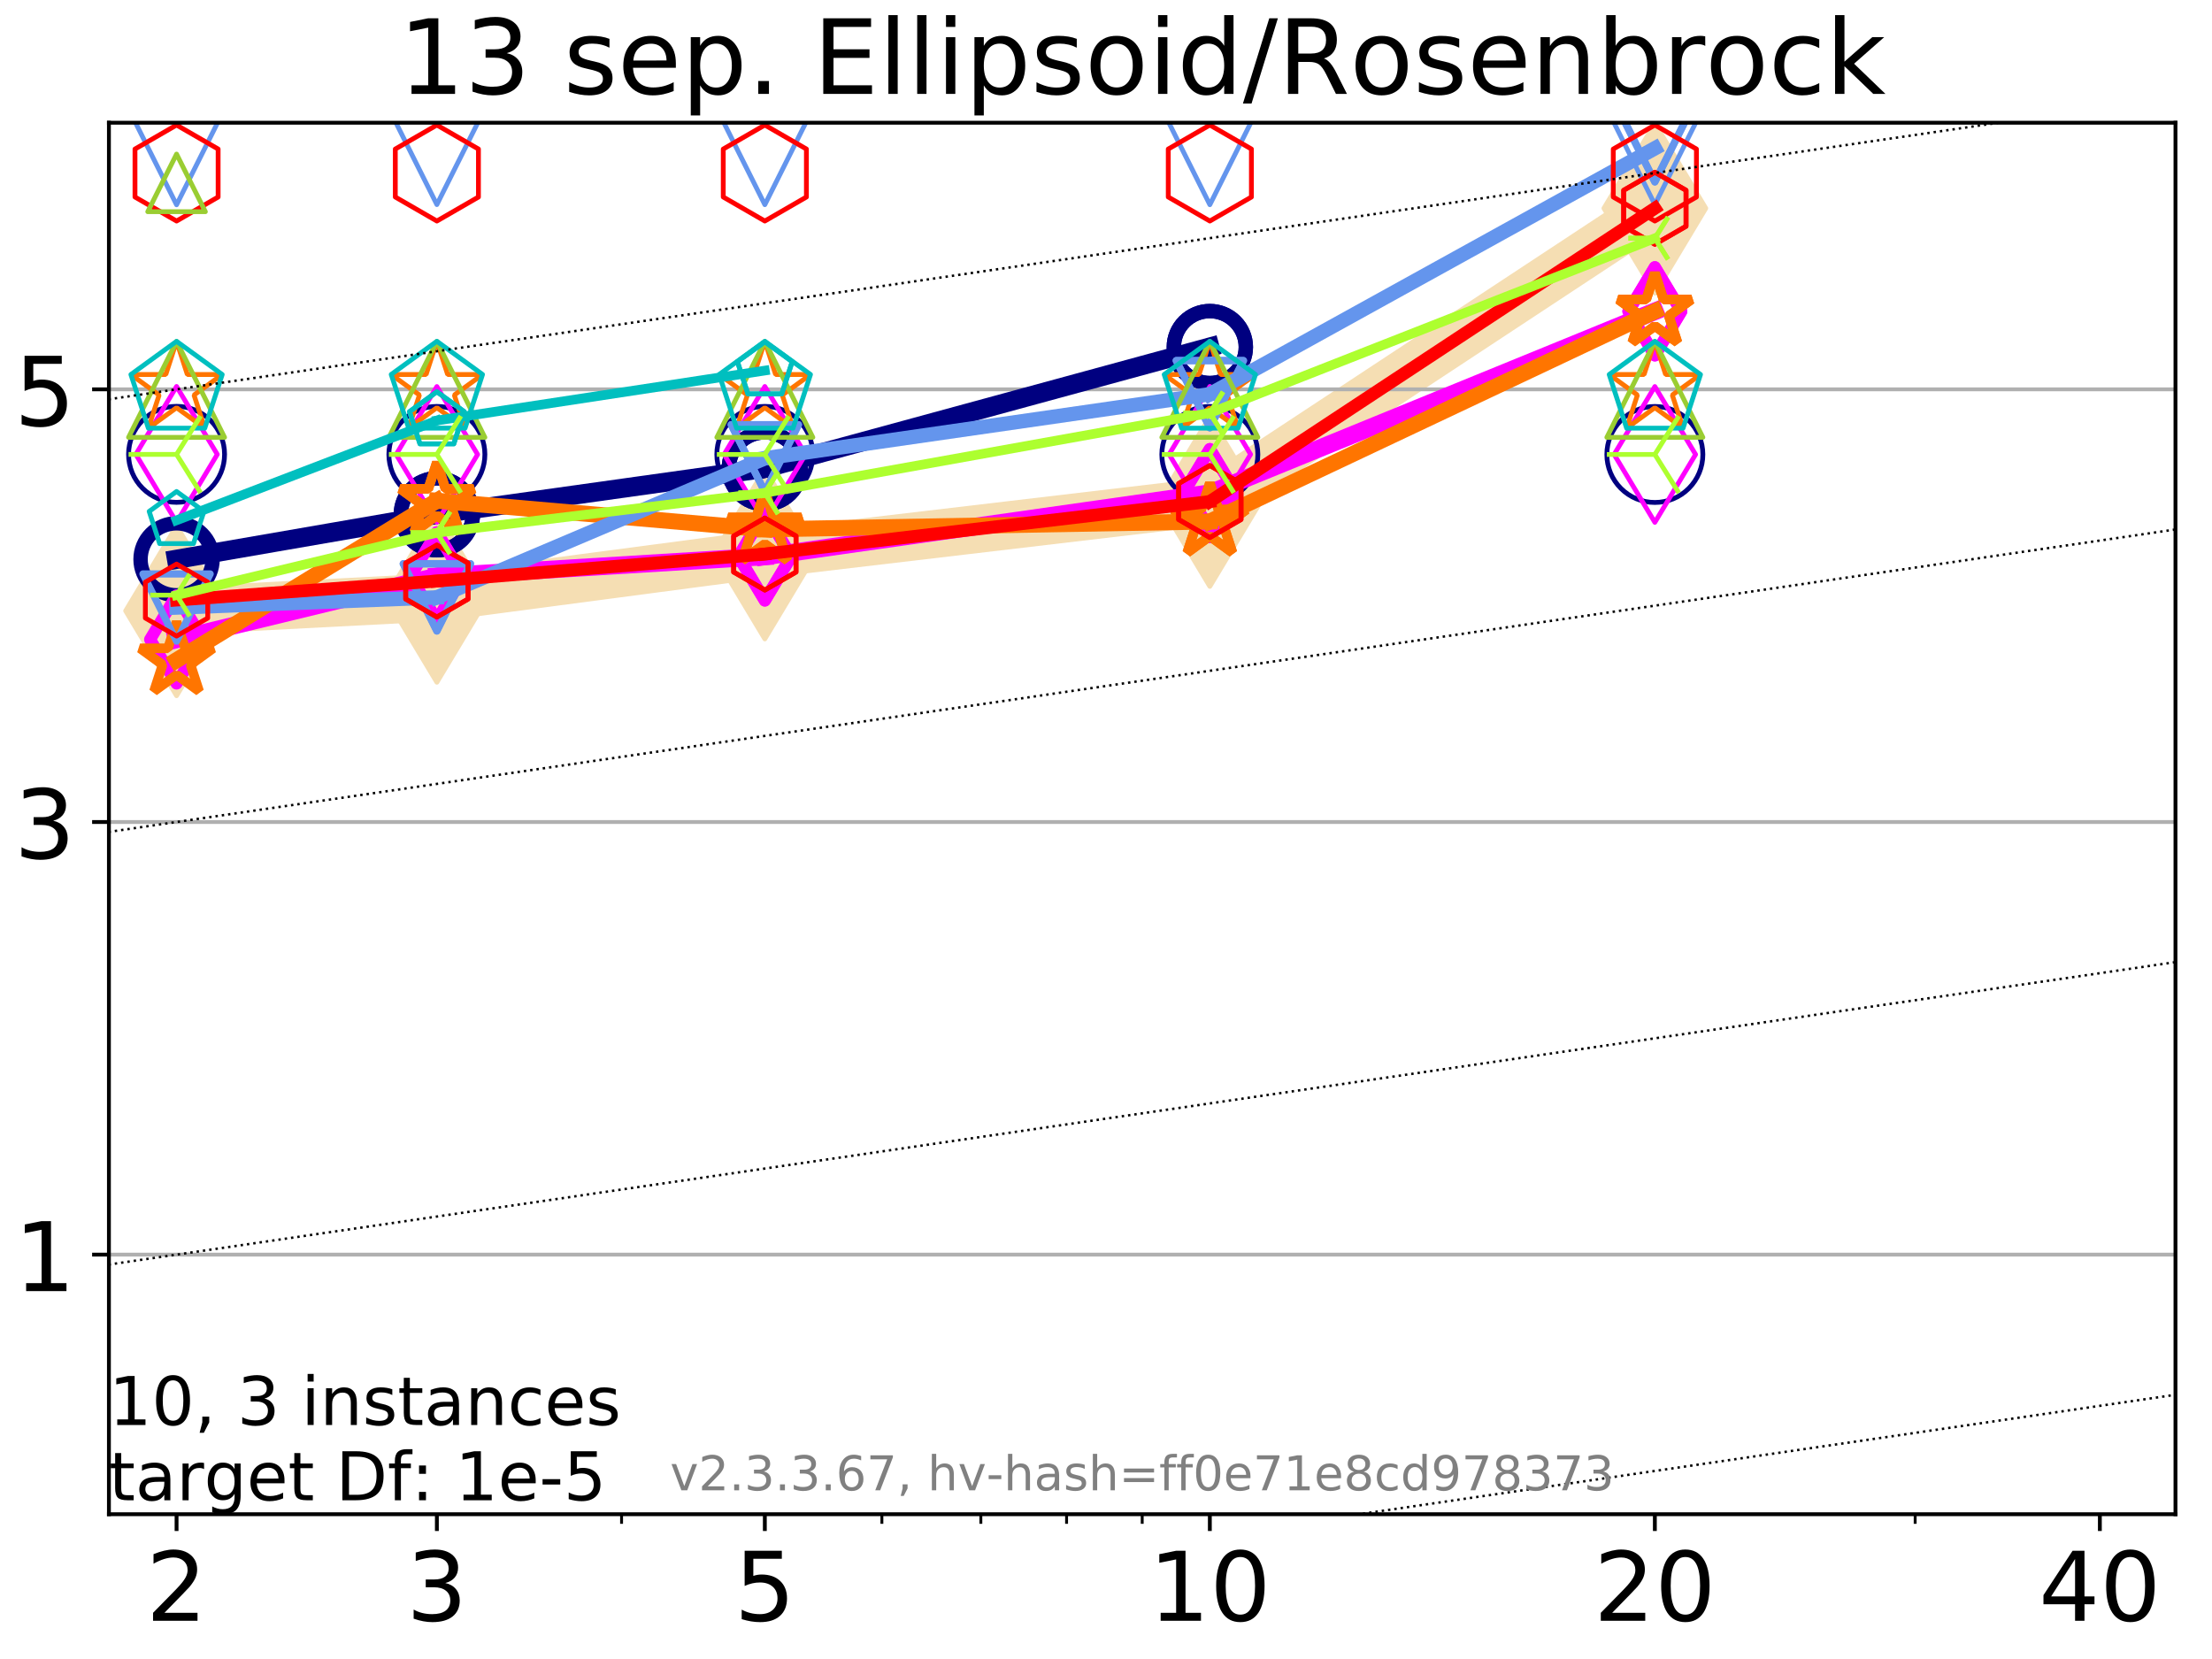 <?xml version="1.0" encoding="utf-8" standalone="no"?>
<!DOCTYPE svg PUBLIC "-//W3C//DTD SVG 1.1//EN"
  "http://www.w3.org/Graphics/SVG/1.1/DTD/svg11.dtd">
<!-- Created with matplotlib (https://matplotlib.org/) -->
<svg height="345.6pt" version="1.1" viewBox="0 0 460.8 345.6" width="460.8pt" xmlns="http://www.w3.org/2000/svg" xmlns:xlink="http://www.w3.org/1999/xlink">
 <defs>
  <style type="text/css">
*{stroke-linecap:butt;stroke-linejoin:round;}
  </style>
 </defs>
 <g id="figure_1">
  <g id="patch_1">
   <path d="M 0 345.6 
L 460.8 345.6 
L 460.8 0 
L 0 0 
z
" style="fill:#ffffff;"/>
  </g>
  <g id="axes_1">
   <g id="patch_2">
    <path d="M 22.69 315.44 
L 453.192 315.44 
L 453.192 25.56 
L 22.69 25.56 
z
" style="fill:#ffffff;"/>
   </g>
   <g id="line2d_1">
    <path clip-path="url(#p017ecc0488)" d="M 36.781 127.25 
L 91.009 124.446 
L 159.329 115.418 
L 252.032 104.476 
L 344.736 43.387 
" style="fill:none;stroke:#f5deb3;stroke-linecap:square;stroke-width:10;"/>
    <defs>
     <path d="M 0 17.678 
L 10.607 0 
L 0 -17.678 
L -10.607 0 
z
" id="m78cc278ff7" style="stroke:#f5deb3;stroke-linejoin:miter;"/>
    </defs>
    <g clip-path="url(#p017ecc0488)">
     <use style="fill:#f5deb3;stroke:#f5deb3;stroke-linejoin:miter;" x="36.781" xlink:href="#m78cc278ff7" y="127.25"/>
     <use style="fill:#f5deb3;stroke:#f5deb3;stroke-linejoin:miter;" x="91.009" xlink:href="#m78cc278ff7" y="124.446"/>
     <use style="fill:#f5deb3;stroke:#f5deb3;stroke-linejoin:miter;" x="159.329" xlink:href="#m78cc278ff7" y="115.418"/>
     <use style="fill:#f5deb3;stroke:#f5deb3;stroke-linejoin:miter;" x="252.032" xlink:href="#m78cc278ff7" y="104.476"/>
     <use style="fill:#f5deb3;stroke:#f5deb3;stroke-linejoin:miter;" x="344.736" xlink:href="#m78cc278ff7" y="43.387"/>
    </g>
   </g>
   <g id="matplotlib.axis_1">
    <g id="xtick_1">
     <g id="line2d_2">
      <defs>
       <path d="M 0 0 
L 0 3.5 
" id="m3934131e55" style="stroke:#000000;stroke-width:0.8;"/>
      </defs>
      <g>
       <use style="stroke:#000000;stroke-width:0.8;" x="36.781" xlink:href="#m3934131e55" y="315.44"/>
      </g>
     </g>
     <g id="text_1">
      <!-- 2 -->
      <defs>
       <path d="M 19.188 8.297 
L 53.609 8.297 
L 53.609 0 
L 7.328 0 
L 7.328 8.297 
Q 12.938 14.109 22.625 23.891 
Q 32.328 33.688 34.812 36.531 
Q 39.547 41.844 41.422 45.531 
Q 43.312 49.219 43.312 52.781 
Q 43.312 58.594 39.234 62.25 
Q 35.156 65.922 28.609 65.922 
Q 23.969 65.922 18.812 64.312 
Q 13.672 62.703 7.812 59.422 
L 7.812 69.391 
Q 13.766 71.781 18.938 73 
Q 24.125 74.219 28.422 74.219 
Q 39.75 74.219 46.484 68.547 
Q 53.219 62.891 53.219 53.422 
Q 53.219 48.922 51.531 44.891 
Q 49.859 40.875 45.406 35.406 
Q 44.188 33.984 37.641 27.219 
Q 31.109 20.453 19.188 8.297 
z
" id="DejaVuSans-50"/>
      </defs>
      <g transform="translate(30.419 337.637)scale(0.2 -0.2)">
       <use xlink:href="#DejaVuSans-50"/>
      </g>
     </g>
    </g>
    <g id="xtick_2">
     <g id="line2d_3">
      <g>
       <use style="stroke:#000000;stroke-width:0.8;" x="91.009" xlink:href="#m3934131e55" y="315.44"/>
      </g>
     </g>
     <g id="text_2">
      <!-- 3 -->
      <defs>
       <path d="M 40.578 39.312 
Q 47.656 37.797 51.625 33 
Q 55.609 28.219 55.609 21.188 
Q 55.609 10.406 48.188 4.484 
Q 40.766 -1.422 27.094 -1.422 
Q 22.516 -1.422 17.656 -0.516 
Q 12.797 0.391 7.625 2.203 
L 7.625 11.719 
Q 11.719 9.328 16.594 8.109 
Q 21.484 6.891 26.812 6.891 
Q 36.078 6.891 40.938 10.547 
Q 45.797 14.203 45.797 21.188 
Q 45.797 27.641 41.281 31.266 
Q 36.766 34.906 28.719 34.906 
L 20.219 34.906 
L 20.219 43.016 
L 29.109 43.016 
Q 36.375 43.016 40.234 45.922 
Q 44.094 48.828 44.094 54.297 
Q 44.094 59.906 40.109 62.906 
Q 36.141 65.922 28.719 65.922 
Q 24.656 65.922 20.016 65.031 
Q 15.375 64.156 9.812 62.312 
L 9.812 71.094 
Q 15.438 72.656 20.344 73.438 
Q 25.25 74.219 29.594 74.219 
Q 40.828 74.219 47.359 69.109 
Q 53.906 64.016 53.906 55.328 
Q 53.906 49.266 50.438 45.094 
Q 46.969 40.922 40.578 39.312 
z
" id="DejaVuSans-51"/>
      </defs>
      <g transform="translate(84.647 337.637)scale(0.2 -0.2)">
       <use xlink:href="#DejaVuSans-51"/>
      </g>
     </g>
    </g>
    <g id="xtick_3">
     <g id="line2d_4">
      <g>
       <use style="stroke:#000000;stroke-width:0.8;" x="159.329" xlink:href="#m3934131e55" y="315.44"/>
      </g>
     </g>
     <g id="text_3">
      <!-- 5 -->
      <defs>
       <path d="M 10.797 72.906 
L 49.516 72.906 
L 49.516 64.594 
L 19.828 64.594 
L 19.828 46.734 
Q 21.969 47.469 24.109 47.828 
Q 26.266 48.188 28.422 48.188 
Q 40.625 48.188 47.75 41.5 
Q 54.891 34.812 54.891 23.391 
Q 54.891 11.625 47.562 5.094 
Q 40.234 -1.422 26.906 -1.422 
Q 22.312 -1.422 17.547 -0.641 
Q 12.797 0.141 7.719 1.703 
L 7.719 11.625 
Q 12.109 9.234 16.797 8.062 
Q 21.484 6.891 26.703 6.891 
Q 35.156 6.891 40.078 11.328 
Q 45.016 15.766 45.016 23.391 
Q 45.016 31 40.078 35.438 
Q 35.156 39.891 26.703 39.891 
Q 22.75 39.891 18.812 39.016 
Q 14.891 38.141 10.797 36.281 
z
" id="DejaVuSans-53"/>
      </defs>
      <g transform="translate(152.966 337.637)scale(0.2 -0.2)">
       <use xlink:href="#DejaVuSans-53"/>
      </g>
     </g>
    </g>
    <g id="xtick_4">
     <g id="line2d_5">
      <g>
       <use style="stroke:#000000;stroke-width:0.8;" x="252.032" xlink:href="#m3934131e55" y="315.44"/>
      </g>
     </g>
     <g id="text_4">
      <!-- 10 -->
      <defs>
       <path d="M 12.406 8.297 
L 28.516 8.297 
L 28.516 63.922 
L 10.984 60.406 
L 10.984 69.391 
L 28.422 72.906 
L 38.281 72.906 
L 38.281 8.297 
L 54.391 8.297 
L 54.391 0 
L 12.406 0 
z
" id="DejaVuSans-49"/>
       <path d="M 31.781 66.406 
Q 24.172 66.406 20.328 58.906 
Q 16.5 51.422 16.5 36.375 
Q 16.5 21.391 20.328 13.891 
Q 24.172 6.391 31.781 6.391 
Q 39.453 6.391 43.281 13.891 
Q 47.125 21.391 47.125 36.375 
Q 47.125 51.422 43.281 58.906 
Q 39.453 66.406 31.781 66.406 
z
M 31.781 74.219 
Q 44.047 74.219 50.516 64.516 
Q 56.984 54.828 56.984 36.375 
Q 56.984 17.969 50.516 8.266 
Q 44.047 -1.422 31.781 -1.422 
Q 19.531 -1.422 13.062 8.266 
Q 6.594 17.969 6.594 36.375 
Q 6.594 54.828 13.062 64.516 
Q 19.531 74.219 31.781 74.219 
z
" id="DejaVuSans-48"/>
      </defs>
      <g transform="translate(239.307 337.637)scale(0.2 -0.2)">
       <use xlink:href="#DejaVuSans-49"/>
       <use x="63.623" xlink:href="#DejaVuSans-48"/>
      </g>
     </g>
    </g>
    <g id="xtick_5">
     <g id="line2d_6">
      <g>
       <use style="stroke:#000000;stroke-width:0.8;" x="344.736" xlink:href="#m3934131e55" y="315.44"/>
      </g>
     </g>
     <g id="text_5">
      <!-- 20 -->
      <g transform="translate(332.011 337.637)scale(0.2 -0.2)">
       <use xlink:href="#DejaVuSans-50"/>
       <use x="63.623" xlink:href="#DejaVuSans-48"/>
      </g>
     </g>
    </g>
    <g id="xtick_6">
     <g id="line2d_7">
      <g>
       <use style="stroke:#000000;stroke-width:0.8;" x="437.439" xlink:href="#m3934131e55" y="315.44"/>
      </g>
     </g>
     <g id="text_6">
      <!-- 40 -->
      <defs>
       <path d="M 37.797 64.312 
L 12.891 25.391 
L 37.797 25.391 
z
M 35.203 72.906 
L 47.609 72.906 
L 47.609 25.391 
L 58.016 25.391 
L 58.016 17.188 
L 47.609 17.188 
L 47.609 0 
L 37.797 0 
L 37.797 17.188 
L 4.891 17.188 
L 4.891 26.703 
z
" id="DejaVuSans-52"/>
      </defs>
      <g transform="translate(424.714 337.637)scale(0.2 -0.2)">
       <use xlink:href="#DejaVuSans-52"/>
       <use x="63.623" xlink:href="#DejaVuSans-48"/>
      </g>
     </g>
    </g>
    <g id="xtick_7">
     <g id="line2d_8">
      <defs>
       <path d="M 0 0 
L 0 2 
" id="m314c644572" style="stroke:#000000;stroke-width:0.6;"/>
      </defs>
      <g>
       <use style="stroke:#000000;stroke-width:0.6;" x="129.485" xlink:href="#m314c644572" y="315.44"/>
      </g>
     </g>
    </g>
    <g id="xtick_8">
     <g id="line2d_9">
      <g>
       <use style="stroke:#000000;stroke-width:0.6;" x="183.713" xlink:href="#m314c644572" y="315.44"/>
      </g>
     </g>
    </g>
    <g id="xtick_9">
     <g id="line2d_10">
      <g>
       <use style="stroke:#000000;stroke-width:0.6;" x="204.329" xlink:href="#m314c644572" y="315.44"/>
      </g>
     </g>
    </g>
    <g id="xtick_10">
     <g id="line2d_11">
      <g>
       <use style="stroke:#000000;stroke-width:0.6;" x="222.188" xlink:href="#m314c644572" y="315.44"/>
      </g>
     </g>
    </g>
    <g id="xtick_11">
     <g id="line2d_12">
      <g>
       <use style="stroke:#000000;stroke-width:0.6;" x="237.941" xlink:href="#m314c644572" y="315.44"/>
      </g>
     </g>
    </g>
    <g id="xtick_12">
     <g id="line2d_13">
      <g>
       <use style="stroke:#000000;stroke-width:0.6;" x="398.964" xlink:href="#m314c644572" y="315.44"/>
      </g>
     </g>
    </g>
   </g>
   <g id="matplotlib.axis_2">
    <g id="ytick_1">
     <g id="line2d_14">
      <path clip-path="url(#p017ecc0488)" d="M 22.69 261.364 
L 453.192 261.364 
" style="fill:none;stroke:#b0b0b0;stroke-linecap:square;stroke-width:0.8;"/>
     </g>
     <g id="line2d_15">
      <defs>
       <path d="M 0 0 
L -3.5 0 
" id="m2c67427a08" style="stroke:#000000;stroke-width:0.8;"/>
      </defs>
      <g>
       <use style="stroke:#000000;stroke-width:0.8;" x="22.69" xlink:href="#m2c67427a08" y="261.364"/>
      </g>
     </g>
     <g id="text_7">
      <!-- 1 -->
      <g transform="translate(2.965 268.962)scale(0.2 -0.2)">
       <use xlink:href="#DejaVuSans-49"/>
      </g>
     </g>
    </g>
    <g id="ytick_2">
     <g id="line2d_16">
      <path clip-path="url(#p017ecc0488)" d="M 22.69 171.236 
L 453.192 171.236 
" style="fill:none;stroke:#b0b0b0;stroke-linecap:square;stroke-width:0.8;"/>
     </g>
     <g id="line2d_17">
      <g>
       <use style="stroke:#000000;stroke-width:0.8;" x="22.69" xlink:href="#m2c67427a08" y="171.236"/>
      </g>
     </g>
     <g id="text_8">
      <!-- 3 -->
      <g transform="translate(2.965 178.834)scale(0.2 -0.2)">
       <use xlink:href="#DejaVuSans-51"/>
      </g>
     </g>
    </g>
    <g id="ytick_3">
     <g id="line2d_18">
      <path clip-path="url(#p017ecc0488)" d="M 22.69 81.109 
L 453.192 81.109 
" style="fill:none;stroke:#b0b0b0;stroke-linecap:square;stroke-width:0.8;"/>
     </g>
     <g id="line2d_19">
      <g>
       <use style="stroke:#000000;stroke-width:0.8;" x="22.69" xlink:href="#m2c67427a08" y="81.109"/>
      </g>
     </g>
     <g id="text_9">
      <!-- 5 -->
      <g transform="translate(2.965 88.707)scale(0.2 -0.2)">
       <use xlink:href="#DejaVuSans-53"/>
      </g>
     </g>
    </g>
   </g>
   <g id="line2d_20">
    <path clip-path="url(#p017ecc0488)" d="M 36.781 116.513 
L 91.009 107.129 
" style="fill:none;stroke:#000080;stroke-linecap:square;stroke-width:4;"/>
    <defs>
     <path d="M 0 7.5 
C 1.989 7.5 3.897 6.71 5.303 5.303 
C 6.71 3.897 7.5 1.989 7.5 0 
C 7.5 -1.989 6.71 -3.897 5.303 -5.303 
C 3.897 -6.71 1.989 -7.5 0 -7.5 
C -1.989 -7.5 -3.897 -6.71 -5.303 -5.303 
C -6.71 -3.897 -7.5 -1.989 -7.5 0 
C -7.5 1.989 -6.71 3.897 -5.303 5.303 
C -3.897 6.71 -1.989 7.5 0 7.5 
z
" id="mba15914623" style="stroke:#000080;stroke-width:3;"/>
    </defs>
    <g clip-path="url(#p017ecc0488)">
     <use style="fill-opacity:0;stroke:#000080;stroke-width:3;" x="36.781" xlink:href="#mba15914623" y="116.513"/>
     <use style="fill-opacity:0;stroke:#000080;stroke-width:3;" x="91.009" xlink:href="#mba15914623" y="107.129"/>
    </g>
   </g>
   <g id="line2d_21">
    <path clip-path="url(#p017ecc0488)" d="M 91.009 107.129 
L 159.329 97.56 
" style="fill:none;stroke:#000080;stroke-linecap:square;stroke-width:4;"/>
    <g clip-path="url(#p017ecc0488)">
     <use style="fill-opacity:0;stroke:#000080;stroke-width:3;" x="91.009" xlink:href="#mba15914623" y="107.129"/>
     <use style="fill-opacity:0;stroke:#000080;stroke-width:3;" x="159.329" xlink:href="#mba15914623" y="97.56"/>
    </g>
   </g>
   <g id="line2d_22">
    <path clip-path="url(#p017ecc0488)" d="M 159.329 97.56 
L 252.032 72.3 
" style="fill:none;stroke:#000080;stroke-linecap:square;stroke-width:4;"/>
    <g clip-path="url(#p017ecc0488)">
     <use style="fill-opacity:0;stroke:#000080;stroke-width:3;" x="159.329" xlink:href="#mba15914623" y="97.56"/>
     <use style="fill-opacity:0;stroke:#000080;stroke-width:3;" x="252.032" xlink:href="#mba15914623" y="72.3"/>
    </g>
   </g>
   <g id="line2d_23">
    <path clip-path="url(#p017ecc0488)" d="M 252.032 72.3 
" style="fill:none;stroke:#000080;stroke-linecap:square;stroke-width:4;"/>
    <g clip-path="url(#p017ecc0488)">
     <use style="fill-opacity:0;stroke:#000080;stroke-width:3;" x="252.032" xlink:href="#mba15914623" y="72.3"/>
    </g>
   </g>
   <g id="line2d_24"/>
   <g id="line2d_25">
    <defs>
     <path d="M 0 10 
C 2.652 10 5.196 8.946 7.071 7.071 
C 8.946 5.196 10 2.652 10 0 
C 10 -2.652 8.946 -5.196 7.071 -7.071 
C 5.196 -8.946 2.652 -10 0 -10 
C -2.652 -10 -5.196 -8.946 -7.071 -7.071 
C -8.946 -5.196 -10 -2.652 -10 0 
C -10 2.652 -8.946 5.196 -7.071 7.071 
C -5.196 8.946 -2.652 10 0 10 
z
" id="m7d10e0b80e" style="stroke:#000080;"/>
    </defs>
    <g clip-path="url(#p017ecc0488)">
     <use style="fill-opacity:0;stroke:#000080;" x="36.781" xlink:href="#m7d10e0b80e" y="94.647"/>
     <use style="fill-opacity:0;stroke:#000080;" x="91.009" xlink:href="#m7d10e0b80e" y="94.664"/>
     <use style="fill-opacity:0;stroke:#000080;" x="159.329" xlink:href="#m7d10e0b80e" y="94.656"/>
     <use style="fill-opacity:0;stroke:#000080;" x="252.032" xlink:href="#m7d10e0b80e" y="94.673"/>
     <use style="fill-opacity:0;stroke:#000080;" x="344.736" xlink:href="#m7d10e0b80e" y="94.673"/>
    </g>
   </g>
   <g id="line2d_26">
    <path clip-path="url(#p017ecc0488)" d="M 36.781 133.207 
L 91.009 120.069 
" style="fill:none;stroke:#ff00ff;stroke-linecap:square;stroke-width:3.667;"/>
    <defs>
     <path d="M 0 9.192 
L 5.515 0 
L 0 -9.192 
L -5.515 0 
z
" id="m21b99d934c" style="stroke:#ff00ff;stroke-linejoin:miter;stroke-width:2.5;"/>
    </defs>
    <g clip-path="url(#p017ecc0488)">
     <use style="fill-opacity:0;stroke:#ff00ff;stroke-linejoin:miter;stroke-width:2.5;" x="36.781" xlink:href="#m21b99d934c" y="133.207"/>
     <use style="fill-opacity:0;stroke:#ff00ff;stroke-linejoin:miter;stroke-width:2.5;" x="91.009" xlink:href="#m21b99d934c" y="120.069"/>
    </g>
   </g>
   <g id="line2d_27">
    <path clip-path="url(#p017ecc0488)" d="M 91.009 120.069 
L 159.329 115.913 
" style="fill:none;stroke:#ff00ff;stroke-linecap:square;stroke-width:3.667;"/>
    <g clip-path="url(#p017ecc0488)">
     <use style="fill-opacity:0;stroke:#ff00ff;stroke-linejoin:miter;stroke-width:2.5;" x="91.009" xlink:href="#m21b99d934c" y="120.069"/>
     <use style="fill-opacity:0;stroke:#ff00ff;stroke-linejoin:miter;stroke-width:2.5;" x="159.329" xlink:href="#m21b99d934c" y="115.913"/>
    </g>
   </g>
   <g id="line2d_28">
    <path clip-path="url(#p017ecc0488)" d="M 159.329 115.913 
L 252.032 102.736 
" style="fill:none;stroke:#ff00ff;stroke-linecap:square;stroke-width:3.667;"/>
    <g clip-path="url(#p017ecc0488)">
     <use style="fill-opacity:0;stroke:#ff00ff;stroke-linejoin:miter;stroke-width:2.5;" x="159.329" xlink:href="#m21b99d934c" y="115.913"/>
     <use style="fill-opacity:0;stroke:#ff00ff;stroke-linejoin:miter;stroke-width:2.5;" x="252.032" xlink:href="#m21b99d934c" y="102.736"/>
    </g>
   </g>
   <g id="line2d_29">
    <path clip-path="url(#p017ecc0488)" d="M 252.032 102.736 
L 344.736 64.854 
" style="fill:none;stroke:#ff00ff;stroke-linecap:square;stroke-width:3.667;"/>
    <g clip-path="url(#p017ecc0488)">
     <use style="fill-opacity:0;stroke:#ff00ff;stroke-linejoin:miter;stroke-width:2.5;" x="252.032" xlink:href="#m21b99d934c" y="102.736"/>
     <use style="fill-opacity:0;stroke:#ff00ff;stroke-linejoin:miter;stroke-width:2.5;" x="344.736" xlink:href="#m21b99d934c" y="64.854"/>
    </g>
   </g>
   <g id="line2d_30">
    <path clip-path="url(#p017ecc0488)" d="M 344.736 64.854 
" style="fill:none;stroke:#ff00ff;stroke-linecap:square;stroke-width:3.667;"/>
    <g clip-path="url(#p017ecc0488)">
     <use style="fill-opacity:0;stroke:#ff00ff;stroke-linejoin:miter;stroke-width:2.5;" x="344.736" xlink:href="#m21b99d934c" y="64.854"/>
    </g>
   </g>
   <g id="line2d_31"/>
   <g id="line2d_32">
    <defs>
     <path d="M 0 14.142 
L 8.485 0 
L 0 -14.142 
L -8.485 0 
z
" id="m209e480488" style="stroke:#ff00ff;stroke-linejoin:miter;"/>
    </defs>
    <g clip-path="url(#p017ecc0488)">
     <use style="fill-opacity:0;stroke:#ff00ff;stroke-linejoin:miter;" x="36.781" xlink:href="#m209e480488" y="94.653"/>
     <use style="fill-opacity:0;stroke:#ff00ff;stroke-linejoin:miter;" x="91.009" xlink:href="#m209e480488" y="94.671"/>
     <use style="fill-opacity:0;stroke:#ff00ff;stroke-linejoin:miter;" x="159.329" xlink:href="#m209e480488" y="94.659"/>
     <use style="fill-opacity:0;stroke:#ff00ff;stroke-linejoin:miter;" x="252.032" xlink:href="#m209e480488" y="94.652"/>
     <use style="fill-opacity:0;stroke:#ff00ff;stroke-linejoin:miter;" x="344.736" xlink:href="#m209e480488" y="94.671"/>
    </g>
   </g>
   <g id="line2d_33">
    <path clip-path="url(#p017ecc0488)" d="M 36.781 137.526 
L 91.009 104.316 
" style="fill:none;stroke:#ff7500;stroke-linecap:square;stroke-width:3.333;"/>
    <defs>
     <path d="M 0 -8 
L -1.796 -2.472 
L -7.608 -2.472 
L -2.906 0.944 
L -4.702 6.472 
L -0 3.056 
L 4.702 6.472 
L 2.906 0.944 
L 7.608 -2.472 
L 1.796 -2.472 
z
" id="m0cb14e645d" style="stroke:#ff7500;stroke-linejoin:bevel;stroke-width:2;"/>
    </defs>
    <g clip-path="url(#p017ecc0488)">
     <use style="fill-opacity:0;stroke:#ff7500;stroke-linejoin:bevel;stroke-width:2;" x="36.781" xlink:href="#m0cb14e645d" y="137.526"/>
     <use style="fill-opacity:0;stroke:#ff7500;stroke-linejoin:bevel;stroke-width:2;" x="91.009" xlink:href="#m0cb14e645d" y="104.316"/>
    </g>
   </g>
   <g id="line2d_34">
    <path clip-path="url(#p017ecc0488)" d="M 91.009 104.316 
L 159.329 110.27 
" style="fill:none;stroke:#ff7500;stroke-linecap:square;stroke-width:3.333;"/>
    <g clip-path="url(#p017ecc0488)">
     <use style="fill-opacity:0;stroke:#ff7500;stroke-linejoin:bevel;stroke-width:2;" x="91.009" xlink:href="#m0cb14e645d" y="104.316"/>
     <use style="fill-opacity:0;stroke:#ff7500;stroke-linejoin:bevel;stroke-width:2;" x="159.329" xlink:href="#m0cb14e645d" y="110.27"/>
    </g>
   </g>
   <g id="line2d_35">
    <path clip-path="url(#p017ecc0488)" d="M 159.329 110.27 
L 252.032 108.638 
" style="fill:none;stroke:#ff7500;stroke-linecap:square;stroke-width:3.333;"/>
    <g clip-path="url(#p017ecc0488)">
     <use style="fill-opacity:0;stroke:#ff7500;stroke-linejoin:bevel;stroke-width:2;" x="159.329" xlink:href="#m0cb14e645d" y="110.27"/>
     <use style="fill-opacity:0;stroke:#ff7500;stroke-linejoin:bevel;stroke-width:2;" x="252.032" xlink:href="#m0cb14e645d" y="108.638"/>
    </g>
   </g>
   <g id="line2d_36">
    <path clip-path="url(#p017ecc0488)" d="M 252.032 108.638 
L 344.736 64.857 
" style="fill:none;stroke:#ff7500;stroke-linecap:square;stroke-width:3.333;"/>
    <g clip-path="url(#p017ecc0488)">
     <use style="fill-opacity:0;stroke:#ff7500;stroke-linejoin:bevel;stroke-width:2;" x="252.032" xlink:href="#m0cb14e645d" y="108.638"/>
     <use style="fill-opacity:0;stroke:#ff7500;stroke-linejoin:bevel;stroke-width:2;" x="344.736" xlink:href="#m0cb14e645d" y="64.857"/>
    </g>
   </g>
   <g id="line2d_37">
    <path clip-path="url(#p017ecc0488)" d="M 344.736 64.857 
" style="fill:none;stroke:#ff7500;stroke-linecap:square;stroke-width:3.333;"/>
    <g clip-path="url(#p017ecc0488)">
     <use style="fill-opacity:0;stroke:#ff7500;stroke-linejoin:bevel;stroke-width:2;" x="344.736" xlink:href="#m0cb14e645d" y="64.857"/>
    </g>
   </g>
   <g id="line2d_38"/>
   <g id="line2d_39">
    <defs>
     <path d="M 0 -10 
L -2.245 -3.09 
L -9.511 -3.09 
L -3.633 1.18 
L -5.878 8.09 
L -0 3.82 
L 5.878 8.09 
L 3.633 1.18 
L 9.511 -3.09 
L 2.245 -3.09 
z
" id="m13a0f1fa80" style="stroke:#ff7500;stroke-linejoin:bevel;"/>
    </defs>
    <g clip-path="url(#p017ecc0488)">
     <use style="fill-opacity:0;stroke:#ff7500;stroke-linejoin:bevel;" x="36.781" xlink:href="#m13a0f1fa80" y="81.108"/>
     <use style="fill-opacity:0;stroke:#ff7500;stroke-linejoin:bevel;" x="91.009" xlink:href="#m13a0f1fa80" y="81.108"/>
     <use style="fill-opacity:0;stroke:#ff7500;stroke-linejoin:bevel;" x="159.329" xlink:href="#m13a0f1fa80" y="81.108"/>
     <use style="fill-opacity:0;stroke:#ff7500;stroke-linejoin:bevel;" x="252.032" xlink:href="#m13a0f1fa80" y="81.108"/>
     <use style="fill-opacity:0;stroke:#ff7500;stroke-linejoin:bevel;" x="344.736" xlink:href="#m13a0f1fa80" y="81.108"/>
    </g>
   </g>
   <g id="line2d_40">
    <path clip-path="url(#p017ecc0488)" d="M 36.781 126.56 
L 91.009 124.446 
" style="fill:none;stroke:#6495ed;stroke-linecap:square;stroke-width:3;"/>
    <defs>
     <path d="M -0 7 
L 7 -7 
L -7 -7 
z
" id="m2ca15c3c7c" style="stroke:#6495ed;stroke-linejoin:miter;stroke-width:1.5;"/>
    </defs>
    <g clip-path="url(#p017ecc0488)">
     <use style="fill-opacity:0;stroke:#6495ed;stroke-linejoin:miter;stroke-width:1.5;" x="36.781" xlink:href="#m2ca15c3c7c" y="126.56"/>
     <use style="fill-opacity:0;stroke:#6495ed;stroke-linejoin:miter;stroke-width:1.5;" x="91.009" xlink:href="#m2ca15c3c7c" y="124.446"/>
    </g>
   </g>
   <g id="line2d_41">
    <path clip-path="url(#p017ecc0488)" d="M 91.009 124.446 
L 159.329 95.471 
" style="fill:none;stroke:#6495ed;stroke-linecap:square;stroke-width:3;"/>
    <g clip-path="url(#p017ecc0488)">
     <use style="fill-opacity:0;stroke:#6495ed;stroke-linejoin:miter;stroke-width:1.5;" x="91.009" xlink:href="#m2ca15c3c7c" y="124.446"/>
     <use style="fill-opacity:0;stroke:#6495ed;stroke-linejoin:miter;stroke-width:1.5;" x="159.329" xlink:href="#m2ca15c3c7c" y="95.471"/>
    </g>
   </g>
   <g id="line2d_42">
    <path clip-path="url(#p017ecc0488)" d="M 159.329 95.471 
L 252.032 82.118 
" style="fill:none;stroke:#6495ed;stroke-linecap:square;stroke-width:3;"/>
    <g clip-path="url(#p017ecc0488)">
     <use style="fill-opacity:0;stroke:#6495ed;stroke-linejoin:miter;stroke-width:1.5;" x="159.329" xlink:href="#m2ca15c3c7c" y="95.471"/>
     <use style="fill-opacity:0;stroke:#6495ed;stroke-linejoin:miter;stroke-width:1.5;" x="252.032" xlink:href="#m2ca15c3c7c" y="82.118"/>
    </g>
   </g>
   <g id="line2d_43">
    <path clip-path="url(#p017ecc0488)" d="M 252.032 82.118 
L 344.736 30.892 
" style="fill:none;stroke:#6495ed;stroke-linecap:square;stroke-width:3;"/>
    <g clip-path="url(#p017ecc0488)">
     <use style="fill-opacity:0;stroke:#6495ed;stroke-linejoin:miter;stroke-width:1.5;" x="252.032" xlink:href="#m2ca15c3c7c" y="82.118"/>
     <use style="fill-opacity:0;stroke:#6495ed;stroke-linejoin:miter;stroke-width:1.5;" x="344.736" xlink:href="#m2ca15c3c7c" y="30.892"/>
    </g>
   </g>
   <g id="line2d_44">
    <path clip-path="url(#p017ecc0488)" d="M 344.736 30.892 
" style="fill:none;stroke:#6495ed;stroke-linecap:square;stroke-width:3;"/>
    <g clip-path="url(#p017ecc0488)">
     <use style="fill-opacity:0;stroke:#6495ed;stroke-linejoin:miter;stroke-width:1.5;" x="344.736" xlink:href="#m2ca15c3c7c" y="30.892"/>
    </g>
   </g>
   <g id="line2d_45"/>
   <g id="line2d_46">
    <defs>
     <path d="M -0 10 
L 10 -10 
L -10 -10 
z
" id="m64f3618e8a" style="stroke:#6495ed;stroke-linejoin:miter;"/>
    </defs>
    <g clip-path="url(#p017ecc0488)">
     <use style="fill-opacity:0;stroke:#6495ed;stroke-linejoin:miter;" x="36.781" xlink:href="#m64f3618e8a" y="32.662"/>
     <use style="fill-opacity:0;stroke:#6495ed;stroke-linejoin:miter;" x="91.009" xlink:href="#m64f3618e8a" y="32.619"/>
     <use style="fill-opacity:0;stroke:#6495ed;stroke-linejoin:miter;" x="159.329" xlink:href="#m64f3618e8a" y="32.637"/>
     <use style="fill-opacity:0;stroke:#6495ed;stroke-linejoin:miter;" x="252.032" xlink:href="#m64f3618e8a" y="32.645"/>
     <use style="fill-opacity:0;stroke:#6495ed;stroke-linejoin:miter;" x="344.736" xlink:href="#m64f3618e8a" y="32.613"/>
    </g>
   </g>
   <g id="line2d_47">
    <path clip-path="url(#p017ecc0488)" d="M 36.781 125.006 
L 91.009 121.042 
" style="fill:none;stroke:#ff0000;stroke-linecap:square;stroke-width:2.667;"/>
    <defs>
     <path d="M 0 -7.5 
L -6.495 -3.75 
L -6.495 3.75 
L -0 7.5 
L 6.495 3.75 
L 6.495 -3.75 
z
" id="mca625bebf3" style="stroke:#ff0000;stroke-linejoin:miter;"/>
    </defs>
    <g clip-path="url(#p017ecc0488)">
     <use style="fill-opacity:0;stroke:#ff0000;stroke-linejoin:miter;" x="36.781" xlink:href="#mca625bebf3" y="125.006"/>
     <use style="fill-opacity:0;stroke:#ff0000;stroke-linejoin:miter;" x="91.009" xlink:href="#mca625bebf3" y="121.042"/>
    </g>
   </g>
   <g id="line2d_48">
    <path clip-path="url(#p017ecc0488)" d="M 91.009 121.042 
L 159.329 115.418 
" style="fill:none;stroke:#ff0000;stroke-linecap:square;stroke-width:2.667;"/>
    <g clip-path="url(#p017ecc0488)">
     <use style="fill-opacity:0;stroke:#ff0000;stroke-linejoin:miter;" x="91.009" xlink:href="#mca625bebf3" y="121.042"/>
     <use style="fill-opacity:0;stroke:#ff0000;stroke-linejoin:miter;" x="159.329" xlink:href="#mca625bebf3" y="115.418"/>
    </g>
   </g>
   <g id="line2d_49">
    <path clip-path="url(#p017ecc0488)" d="M 159.329 115.418 
L 252.032 104.476 
" style="fill:none;stroke:#ff0000;stroke-linecap:square;stroke-width:2.667;"/>
    <g clip-path="url(#p017ecc0488)">
     <use style="fill-opacity:0;stroke:#ff0000;stroke-linejoin:miter;" x="159.329" xlink:href="#mca625bebf3" y="115.418"/>
     <use style="fill-opacity:0;stroke:#ff0000;stroke-linejoin:miter;" x="252.032" xlink:href="#mca625bebf3" y="104.476"/>
    </g>
   </g>
   <g id="line2d_50">
    <path clip-path="url(#p017ecc0488)" d="M 252.032 104.476 
L 344.736 43.387 
" style="fill:none;stroke:#ff0000;stroke-linecap:square;stroke-width:2.667;"/>
    <g clip-path="url(#p017ecc0488)">
     <use style="fill-opacity:0;stroke:#ff0000;stroke-linejoin:miter;" x="252.032" xlink:href="#mca625bebf3" y="104.476"/>
     <use style="fill-opacity:0;stroke:#ff0000;stroke-linejoin:miter;" x="344.736" xlink:href="#mca625bebf3" y="43.387"/>
    </g>
   </g>
   <g id="line2d_51">
    <path clip-path="url(#p017ecc0488)" d="M 344.736 43.387 
" style="fill:none;stroke:#ff0000;stroke-linecap:square;stroke-width:2.667;"/>
    <g clip-path="url(#p017ecc0488)">
     <use style="fill-opacity:0;stroke:#ff0000;stroke-linejoin:miter;" x="344.736" xlink:href="#mca625bebf3" y="43.387"/>
    </g>
   </g>
   <g id="line2d_52"/>
   <g id="line2d_53">
    <defs>
     <path d="M 0 -10 
L -8.66 -5 
L -8.66 5 
L -0 10 
L 8.66 5 
L 8.66 -5 
z
" id="mc27dc29403" style="stroke:#ff0000;stroke-linejoin:miter;"/>
    </defs>
    <g clip-path="url(#p017ecc0488)">
     <use style="fill-opacity:0;stroke:#ff0000;stroke-linejoin:miter;" x="36.781" xlink:href="#mc27dc29403" y="36.045"/>
     <use style="fill-opacity:0;stroke:#ff0000;stroke-linejoin:miter;" x="91.009" xlink:href="#mc27dc29403" y="36.045"/>
     <use style="fill-opacity:0;stroke:#ff0000;stroke-linejoin:miter;" x="159.329" xlink:href="#mc27dc29403" y="36.045"/>
     <use style="fill-opacity:0;stroke:#ff0000;stroke-linejoin:miter;" x="252.032" xlink:href="#mc27dc29403" y="36.045"/>
     <use style="fill-opacity:0;stroke:#ff0000;stroke-linejoin:miter;" x="344.736" xlink:href="#mc27dc29403" y="36.045"/>
    </g>
   </g>
   <g id="line2d_54">
    <path clip-path="url(#p017ecc0488)" d="M 36.781 38.099 
" style="fill:none;stroke:#9acd32;stroke-linecap:square;stroke-width:2.333;"/>
    <defs>
     <path d="M 0 -6 
L -6 6 
L 6 6 
z
" id="m869e1c0dd5" style="stroke:#9acd32;stroke-linejoin:miter;"/>
    </defs>
    <g clip-path="url(#p017ecc0488)">
     <use style="fill-opacity:0;stroke:#9acd32;stroke-linejoin:miter;" x="36.781" xlink:href="#m869e1c0dd5" y="38.099"/>
    </g>
   </g>
   <g id="line2d_55"/>
   <g id="line2d_56">
    <defs>
     <path d="M 0 -10 
L -10 10 
L 10 10 
z
" id="m5cc62ee644" style="stroke:#9acd32;stroke-linejoin:miter;"/>
    </defs>
    <g clip-path="url(#p017ecc0488)">
     <use style="fill-opacity:0;stroke:#9acd32;stroke-linejoin:miter;" x="36.781" xlink:href="#m5cc62ee644" y="81.108"/>
     <use style="fill-opacity:0;stroke:#9acd32;stroke-linejoin:miter;" x="91.009" xlink:href="#m5cc62ee644" y="81.109"/>
     <use style="fill-opacity:0;stroke:#9acd32;stroke-linejoin:miter;" x="159.329" xlink:href="#m5cc62ee644" y="81.108"/>
     <use style="fill-opacity:0;stroke:#9acd32;stroke-linejoin:miter;" x="252.032" xlink:href="#m5cc62ee644" y="81.109"/>
     <use style="fill-opacity:0;stroke:#9acd32;stroke-linejoin:miter;" x="344.736" xlink:href="#m5cc62ee644" y="81.109"/>
    </g>
   </g>
   <g id="line2d_57">
    <path clip-path="url(#p017ecc0488)" d="M 36.781 108.387 
L 91.009 87.608 
" style="fill:none;stroke:#00bfbf;stroke-linecap:square;stroke-width:2;"/>
    <defs>
     <path d="M 0 -6 
L -5.706 -1.854 
L -3.527 4.854 
L 3.527 4.854 
L 5.706 -1.854 
z
" id="m934308dfce" style="stroke:#00bfbf;stroke-linejoin:miter;"/>
    </defs>
    <g clip-path="url(#p017ecc0488)">
     <use style="fill-opacity:0;stroke:#00bfbf;stroke-linejoin:miter;" x="36.781" xlink:href="#m934308dfce" y="108.387"/>
     <use style="fill-opacity:0;stroke:#00bfbf;stroke-linejoin:miter;" x="91.009" xlink:href="#m934308dfce" y="87.608"/>
    </g>
   </g>
   <g id="line2d_58">
    <path clip-path="url(#p017ecc0488)" d="M 91.009 87.608 
L 159.329 77.197 
" style="fill:none;stroke:#00bfbf;stroke-linecap:square;stroke-width:2;"/>
    <g clip-path="url(#p017ecc0488)">
     <use style="fill-opacity:0;stroke:#00bfbf;stroke-linejoin:miter;" x="91.009" xlink:href="#m934308dfce" y="87.608"/>
     <use style="fill-opacity:0;stroke:#00bfbf;stroke-linejoin:miter;" x="159.329" xlink:href="#m934308dfce" y="77.197"/>
    </g>
   </g>
   <g id="line2d_59">
    <path clip-path="url(#p017ecc0488)" d="M 159.329 77.197 
" style="fill:none;stroke:#00bfbf;stroke-linecap:square;stroke-width:2;"/>
    <g clip-path="url(#p017ecc0488)">
     <use style="fill-opacity:0;stroke:#00bfbf;stroke-linejoin:miter;" x="159.329" xlink:href="#m934308dfce" y="77.197"/>
    </g>
   </g>
   <g id="line2d_60"/>
   <g id="line2d_61">
    <defs>
     <path d="M 0 -10 
L -9.511 -3.09 
L -5.878 8.09 
L 5.878 8.09 
L 9.511 -3.09 
z
" id="mbd83462b5d" style="stroke:#00bfbf;stroke-linejoin:miter;"/>
    </defs>
    <g clip-path="url(#p017ecc0488)">
     <use style="fill-opacity:0;stroke:#00bfbf;stroke-linejoin:miter;" x="36.781" xlink:href="#mbd83462b5d" y="81.106"/>
     <use style="fill-opacity:0;stroke:#00bfbf;stroke-linejoin:miter;" x="91.009" xlink:href="#mbd83462b5d" y="81.095"/>
     <use style="fill-opacity:0;stroke:#00bfbf;stroke-linejoin:miter;" x="159.329" xlink:href="#mbd83462b5d" y="81.099"/>
     <use style="fill-opacity:0;stroke:#00bfbf;stroke-linejoin:miter;" x="252.032" xlink:href="#mbd83462b5d" y="81.106"/>
     <use style="fill-opacity:0;stroke:#00bfbf;stroke-linejoin:miter;" x="344.736" xlink:href="#mbd83462b5d" y="81.106"/>
    </g>
   </g>
   <g id="line2d_62">
    <path clip-path="url(#p017ecc0488)" d="M 36.781 123.978 
L 91.009 110.977 
" style="fill:none;stroke:#adff2f;stroke-linecap:square;stroke-width:2;"/>
    <defs>
     <path d="M 0 0 
L -5.5 -0 
M 0 0 
L 2.75 4.4 
M 0 0 
L 2.75 -4.4 
" id="m296721d8e9" style="stroke:#adff2f;"/>
    </defs>
    <g clip-path="url(#p017ecc0488)">
     <use style="fill-opacity:0;stroke:#adff2f;" x="36.781" xlink:href="#m296721d8e9" y="123.978"/>
     <use style="fill-opacity:0;stroke:#adff2f;" x="91.009" xlink:href="#m296721d8e9" y="110.977"/>
    </g>
   </g>
   <g id="line2d_63">
    <path clip-path="url(#p017ecc0488)" d="M 91.009 110.977 
L 159.329 102.674 
" style="fill:none;stroke:#adff2f;stroke-linecap:square;stroke-width:2;"/>
    <g clip-path="url(#p017ecc0488)">
     <use style="fill-opacity:0;stroke:#adff2f;" x="91.009" xlink:href="#m296721d8e9" y="110.977"/>
     <use style="fill-opacity:0;stroke:#adff2f;" x="159.329" xlink:href="#m296721d8e9" y="102.674"/>
    </g>
   </g>
   <g id="line2d_64">
    <path clip-path="url(#p017ecc0488)" d="M 159.329 102.674 
L 252.032 86.035 
" style="fill:none;stroke:#adff2f;stroke-linecap:square;stroke-width:2;"/>
    <g clip-path="url(#p017ecc0488)">
     <use style="fill-opacity:0;stroke:#adff2f;" x="159.329" xlink:href="#m296721d8e9" y="102.674"/>
     <use style="fill-opacity:0;stroke:#adff2f;" x="252.032" xlink:href="#m296721d8e9" y="86.035"/>
    </g>
   </g>
   <g id="line2d_65">
    <path clip-path="url(#p017ecc0488)" d="M 252.032 86.035 
L 344.736 49.633 
" style="fill:none;stroke:#adff2f;stroke-linecap:square;stroke-width:2;"/>
    <g clip-path="url(#p017ecc0488)">
     <use style="fill-opacity:0;stroke:#adff2f;" x="252.032" xlink:href="#m296721d8e9" y="86.035"/>
     <use style="fill-opacity:0;stroke:#adff2f;" x="344.736" xlink:href="#m296721d8e9" y="49.633"/>
    </g>
   </g>
   <g id="line2d_66">
    <path clip-path="url(#p017ecc0488)" d="M 344.736 49.633 
" style="fill:none;stroke:#adff2f;stroke-linecap:square;stroke-width:2;"/>
    <g clip-path="url(#p017ecc0488)">
     <use style="fill-opacity:0;stroke:#adff2f;" x="344.736" xlink:href="#m296721d8e9" y="49.633"/>
    </g>
   </g>
   <g id="line2d_67"/>
   <g id="line2d_68">
    <defs>
     <path d="M 0 0 
L -10 -0 
M 0 0 
L 5 8 
M 0 0 
L 5 -8 
" id="m0daa3b7f47" style="stroke:#adff2f;"/>
    </defs>
    <g clip-path="url(#p017ecc0488)">
     <use style="fill-opacity:0;stroke:#adff2f;" x="36.781" xlink:href="#m0daa3b7f47" y="94.664"/>
     <use style="fill-opacity:0;stroke:#adff2f;" x="91.009" xlink:href="#m0daa3b7f47" y="94.665"/>
     <use style="fill-opacity:0;stroke:#adff2f;" x="159.329" xlink:href="#m0daa3b7f47" y="94.671"/>
     <use style="fill-opacity:0;stroke:#adff2f;" x="252.032" xlink:href="#m0daa3b7f47" y="94.67"/>
     <use style="fill-opacity:0;stroke:#adff2f;" x="344.736" xlink:href="#m0daa3b7f47" y="94.672"/>
    </g>
   </g>
   <g id="line2d_69"/>
   <g id="line2d_70">
    <path clip-path="url(#p017ecc0488)" d="M 70.205 346.6 
L 461.8 289.297 
" style="fill:none;stroke:#000000;stroke-dasharray:0.5,0.825;stroke-dashoffset:0;stroke-width:0.5;"/>
   </g>
   <g id="line2d_71">
    <path clip-path="url(#p017ecc0488)" d="M -1 266.892 
L 461.8 199.169 
" style="fill:none;stroke:#000000;stroke-dasharray:0.5,0.825;stroke-dashoffset:0;stroke-width:0.5;"/>
   </g>
   <g id="line2d_72">
    <path clip-path="url(#p017ecc0488)" d="M -1 176.765 
L 461.8 109.042 
" style="fill:none;stroke:#000000;stroke-dasharray:0.5,0.825;stroke-dashoffset:0;stroke-width:0.5;"/>
   </g>
   <g id="line2d_73">
    <path clip-path="url(#p017ecc0488)" d="M -1 86.637 
L 461.8 18.915 
" style="fill:none;stroke:#000000;stroke-dasharray:0.5,0.825;stroke-dashoffset:0;stroke-width:0.5;"/>
   </g>
   <g id="line2d_74">
    <path clip-path="url(#p017ecc0488)" style="fill:none;stroke:#000000;stroke-dasharray:0.5,0.825;stroke-dashoffset:0;stroke-width:0.5;"/>
   </g>
   <g id="patch_3">
    <path d="M 22.69 315.44 
L 22.69 25.56 
" style="fill:none;stroke:#000000;stroke-linecap:square;stroke-linejoin:miter;stroke-width:0.8;"/>
   </g>
   <g id="patch_4">
    <path d="M 453.192 315.44 
L 453.192 25.56 
" style="fill:none;stroke:#000000;stroke-linecap:square;stroke-linejoin:miter;stroke-width:0.8;"/>
   </g>
   <g id="patch_5">
    <path d="M 22.69 315.44 
L 453.192 315.44 
" style="fill:none;stroke:#000000;stroke-linecap:square;stroke-linejoin:miter;stroke-width:0.8;"/>
   </g>
   <g id="patch_6">
    <path d="M 22.69 25.56 
L 453.192 25.56 
" style="fill:none;stroke:#000000;stroke-linecap:square;stroke-linejoin:miter;stroke-width:0.8;"/>
   </g>
   <g id="text_10">
    <!-- 10, 3 instances -->
    <defs>
     <path d="M 11.719 12.406 
L 22.016 12.406 
L 22.016 4 
L 14.016 -11.625 
L 7.719 -11.625 
L 11.719 4 
z
" id="DejaVuSans-44"/>
     <path id="DejaVuSans-32"/>
     <path d="M 9.422 54.688 
L 18.406 54.688 
L 18.406 0 
L 9.422 0 
z
M 9.422 75.984 
L 18.406 75.984 
L 18.406 64.594 
L 9.422 64.594 
z
" id="DejaVuSans-105"/>
     <path d="M 54.891 33.016 
L 54.891 0 
L 45.906 0 
L 45.906 32.719 
Q 45.906 40.484 42.875 44.328 
Q 39.844 48.188 33.797 48.188 
Q 26.516 48.188 22.312 43.547 
Q 18.109 38.922 18.109 30.906 
L 18.109 0 
L 9.078 0 
L 9.078 54.688 
L 18.109 54.688 
L 18.109 46.188 
Q 21.344 51.125 25.703 53.562 
Q 30.078 56 35.797 56 
Q 45.219 56 50.047 50.172 
Q 54.891 44.344 54.891 33.016 
z
" id="DejaVuSans-110"/>
     <path d="M 44.281 53.078 
L 44.281 44.578 
Q 40.484 46.531 36.375 47.5 
Q 32.281 48.484 27.875 48.484 
Q 21.188 48.484 17.844 46.438 
Q 14.5 44.391 14.5 40.281 
Q 14.5 37.156 16.891 35.375 
Q 19.281 33.594 26.516 31.984 
L 29.594 31.297 
Q 39.156 29.25 43.188 25.516 
Q 47.219 21.781 47.219 15.094 
Q 47.219 7.469 41.188 3.016 
Q 35.156 -1.422 24.609 -1.422 
Q 20.219 -1.422 15.453 -0.562 
Q 10.688 0.297 5.422 2 
L 5.422 11.281 
Q 10.406 8.688 15.234 7.391 
Q 20.062 6.109 24.812 6.109 
Q 31.156 6.109 34.562 8.281 
Q 37.984 10.453 37.984 14.406 
Q 37.984 18.062 35.516 20.016 
Q 33.062 21.969 24.703 23.781 
L 21.578 24.516 
Q 13.234 26.266 9.516 29.906 
Q 5.812 33.547 5.812 39.891 
Q 5.812 47.609 11.281 51.797 
Q 16.75 56 26.812 56 
Q 31.781 56 36.172 55.266 
Q 40.578 54.547 44.281 53.078 
z
" id="DejaVuSans-115"/>
     <path d="M 18.312 70.219 
L 18.312 54.688 
L 36.812 54.688 
L 36.812 47.703 
L 18.312 47.703 
L 18.312 18.016 
Q 18.312 11.328 20.141 9.422 
Q 21.969 7.516 27.594 7.516 
L 36.812 7.516 
L 36.812 0 
L 27.594 0 
Q 17.188 0 13.234 3.875 
Q 9.281 7.766 9.281 18.016 
L 9.281 47.703 
L 2.688 47.703 
L 2.688 54.688 
L 9.281 54.688 
L 9.281 70.219 
z
" id="DejaVuSans-116"/>
     <path d="M 34.281 27.484 
Q 23.391 27.484 19.188 25 
Q 14.984 22.516 14.984 16.5 
Q 14.984 11.719 18.141 8.906 
Q 21.297 6.109 26.703 6.109 
Q 34.188 6.109 38.703 11.406 
Q 43.219 16.703 43.219 25.484 
L 43.219 27.484 
z
M 52.203 31.203 
L 52.203 0 
L 43.219 0 
L 43.219 8.297 
Q 40.141 3.328 35.547 0.953 
Q 30.953 -1.422 24.312 -1.422 
Q 15.922 -1.422 10.953 3.297 
Q 6 8.016 6 15.922 
Q 6 25.141 12.172 29.828 
Q 18.359 34.516 30.609 34.516 
L 43.219 34.516 
L 43.219 35.406 
Q 43.219 41.609 39.141 45 
Q 35.062 48.391 27.688 48.391 
Q 23 48.391 18.547 47.266 
Q 14.109 46.141 10.016 43.891 
L 10.016 52.203 
Q 14.938 54.109 19.578 55.047 
Q 24.219 56 28.609 56 
Q 40.484 56 46.344 49.844 
Q 52.203 43.703 52.203 31.203 
z
" id="DejaVuSans-97"/>
     <path d="M 48.781 52.594 
L 48.781 44.188 
Q 44.969 46.297 41.141 47.344 
Q 37.312 48.391 33.406 48.391 
Q 24.656 48.391 19.812 42.844 
Q 14.984 37.312 14.984 27.297 
Q 14.984 17.281 19.812 11.734 
Q 24.656 6.203 33.406 6.203 
Q 37.312 6.203 41.141 7.25 
Q 44.969 8.297 48.781 10.406 
L 48.781 2.094 
Q 45.016 0.344 40.984 -0.531 
Q 36.969 -1.422 32.422 -1.422 
Q 20.062 -1.422 12.781 6.344 
Q 5.516 14.109 5.516 27.297 
Q 5.516 40.672 12.859 48.328 
Q 20.219 56 33.016 56 
Q 37.156 56 41.109 55.141 
Q 45.062 54.297 48.781 52.594 
z
" id="DejaVuSans-99"/>
     <path d="M 56.203 29.594 
L 56.203 25.203 
L 14.891 25.203 
Q 15.484 15.922 20.484 11.062 
Q 25.484 6.203 34.422 6.203 
Q 39.594 6.203 44.453 7.469 
Q 49.312 8.734 54.109 11.281 
L 54.109 2.781 
Q 49.266 0.734 44.188 -0.344 
Q 39.109 -1.422 33.891 -1.422 
Q 20.797 -1.422 13.156 6.188 
Q 5.516 13.812 5.516 26.812 
Q 5.516 40.234 12.766 48.109 
Q 20.016 56 32.328 56 
Q 43.359 56 49.781 48.891 
Q 56.203 41.797 56.203 29.594 
z
M 47.219 32.234 
Q 47.125 39.594 43.094 43.984 
Q 39.062 48.391 32.422 48.391 
Q 24.906 48.391 20.391 44.141 
Q 15.875 39.891 15.188 32.172 
z
" id="DejaVuSans-101"/>
    </defs>
    <g transform="translate(22.69 296.851)scale(0.14 -0.14)">
     <use xlink:href="#DejaVuSans-49"/>
     <use x="63.623" xlink:href="#DejaVuSans-48"/>
     <use x="127.246" xlink:href="#DejaVuSans-44"/>
     <use x="159.033" xlink:href="#DejaVuSans-32"/>
     <use x="190.82" xlink:href="#DejaVuSans-51"/>
     <use x="254.443" xlink:href="#DejaVuSans-32"/>
     <use x="286.23" xlink:href="#DejaVuSans-105"/>
     <use x="314.014" xlink:href="#DejaVuSans-110"/>
     <use x="377.393" xlink:href="#DejaVuSans-115"/>
     <use x="429.492" xlink:href="#DejaVuSans-116"/>
     <use x="468.701" xlink:href="#DejaVuSans-97"/>
     <use x="529.98" xlink:href="#DejaVuSans-110"/>
     <use x="593.359" xlink:href="#DejaVuSans-99"/>
     <use x="648.34" xlink:href="#DejaVuSans-101"/>
     <use x="709.863" xlink:href="#DejaVuSans-115"/>
    </g>
    <!-- target Df: 1e-5 -->
    <defs>
     <path d="M 41.109 46.297 
Q 39.594 47.172 37.812 47.578 
Q 36.031 48 33.891 48 
Q 26.266 48 22.188 43.047 
Q 18.109 38.094 18.109 28.812 
L 18.109 0 
L 9.078 0 
L 9.078 54.688 
L 18.109 54.688 
L 18.109 46.188 
Q 20.953 51.172 25.484 53.578 
Q 30.031 56 36.531 56 
Q 37.453 56 38.578 55.875 
Q 39.703 55.766 41.062 55.516 
z
" id="DejaVuSans-114"/>
     <path d="M 45.406 27.984 
Q 45.406 37.75 41.375 43.109 
Q 37.359 48.484 30.078 48.484 
Q 22.859 48.484 18.828 43.109 
Q 14.797 37.75 14.797 27.984 
Q 14.797 18.266 18.828 12.891 
Q 22.859 7.516 30.078 7.516 
Q 37.359 7.516 41.375 12.891 
Q 45.406 18.266 45.406 27.984 
z
M 54.391 6.781 
Q 54.391 -7.172 48.188 -13.984 
Q 42 -20.797 29.203 -20.797 
Q 24.469 -20.797 20.266 -20.094 
Q 16.062 -19.391 12.109 -17.922 
L 12.109 -9.188 
Q 16.062 -11.328 19.922 -12.344 
Q 23.781 -13.375 27.781 -13.375 
Q 36.625 -13.375 41.016 -8.766 
Q 45.406 -4.156 45.406 5.172 
L 45.406 9.625 
Q 42.625 4.781 38.281 2.391 
Q 33.938 0 27.875 0 
Q 17.828 0 11.672 7.656 
Q 5.516 15.328 5.516 27.984 
Q 5.516 40.672 11.672 48.328 
Q 17.828 56 27.875 56 
Q 33.938 56 38.281 53.609 
Q 42.625 51.219 45.406 46.391 
L 45.406 54.688 
L 54.391 54.688 
z
" id="DejaVuSans-103"/>
     <path d="M 19.672 64.797 
L 19.672 8.109 
L 31.594 8.109 
Q 46.688 8.109 53.688 14.938 
Q 60.688 21.781 60.688 36.531 
Q 60.688 51.172 53.688 57.984 
Q 46.688 64.797 31.594 64.797 
z
M 9.812 72.906 
L 30.078 72.906 
Q 51.266 72.906 61.172 64.094 
Q 71.094 55.281 71.094 36.531 
Q 71.094 17.672 61.125 8.828 
Q 51.172 0 30.078 0 
L 9.812 0 
z
" id="DejaVuSans-68"/>
     <path d="M 37.109 75.984 
L 37.109 68.5 
L 28.516 68.5 
Q 23.688 68.5 21.797 66.547 
Q 19.922 64.594 19.922 59.516 
L 19.922 54.688 
L 34.719 54.688 
L 34.719 47.703 
L 19.922 47.703 
L 19.922 0 
L 10.891 0 
L 10.891 47.703 
L 2.297 47.703 
L 2.297 54.688 
L 10.891 54.688 
L 10.891 58.5 
Q 10.891 67.625 15.141 71.797 
Q 19.391 75.984 28.609 75.984 
z
" id="DejaVuSans-102"/>
     <path d="M 11.719 12.406 
L 22.016 12.406 
L 22.016 0 
L 11.719 0 
z
M 11.719 51.703 
L 22.016 51.703 
L 22.016 39.312 
L 11.719 39.312 
z
" id="DejaVuSans-58"/>
     <path d="M 4.891 31.391 
L 31.203 31.391 
L 31.203 23.391 
L 4.891 23.391 
z
" id="DejaVuSans-45"/>
    </defs>
    <g transform="translate(22.69 312.528)scale(0.14 -0.14)">
     <use xlink:href="#DejaVuSans-116"/>
     <use x="39.209" xlink:href="#DejaVuSans-97"/>
     <use x="100.488" xlink:href="#DejaVuSans-114"/>
     <use x="141.586" xlink:href="#DejaVuSans-103"/>
     <use x="205.062" xlink:href="#DejaVuSans-101"/>
     <use x="266.586" xlink:href="#DejaVuSans-116"/>
     <use x="305.795" xlink:href="#DejaVuSans-32"/>
     <use x="337.582" xlink:href="#DejaVuSans-68"/>
     <use x="414.584" xlink:href="#DejaVuSans-102"/>
     <use x="449.742" xlink:href="#DejaVuSans-58"/>
     <use x="483.434" xlink:href="#DejaVuSans-32"/>
     <use x="515.221" xlink:href="#DejaVuSans-49"/>
     <use x="578.844" xlink:href="#DejaVuSans-101"/>
     <use x="640.367" xlink:href="#DejaVuSans-45"/>
     <use x="676.451" xlink:href="#DejaVuSans-53"/>
    </g>
   </g>
   <g id="text_11">
    <!-- v2.3.3.67, hv-hash=ff0e71e8cd978373 -->
    <defs>
     <path d="M 2.984 54.688 
L 12.5 54.688 
L 29.594 8.797 
L 46.688 54.688 
L 56.203 54.688 
L 35.688 0 
L 23.484 0 
z
" id="DejaVuSans-118"/>
     <path d="M 10.688 12.406 
L 21 12.406 
L 21 0 
L 10.688 0 
z
" id="DejaVuSans-46"/>
     <path d="M 33.016 40.375 
Q 26.375 40.375 22.484 35.828 
Q 18.609 31.297 18.609 23.391 
Q 18.609 15.531 22.484 10.953 
Q 26.375 6.391 33.016 6.391 
Q 39.656 6.391 43.531 10.953 
Q 47.406 15.531 47.406 23.391 
Q 47.406 31.297 43.531 35.828 
Q 39.656 40.375 33.016 40.375 
z
M 52.594 71.297 
L 52.594 62.312 
Q 48.875 64.062 45.094 64.984 
Q 41.312 65.922 37.594 65.922 
Q 27.828 65.922 22.672 59.328 
Q 17.531 52.734 16.797 39.406 
Q 19.672 43.656 24.016 45.922 
Q 28.375 48.188 33.594 48.188 
Q 44.578 48.188 50.953 41.516 
Q 57.328 34.859 57.328 23.391 
Q 57.328 12.156 50.688 5.359 
Q 44.047 -1.422 33.016 -1.422 
Q 20.359 -1.422 13.672 8.266 
Q 6.984 17.969 6.984 36.375 
Q 6.984 53.656 15.188 63.938 
Q 23.391 74.219 37.203 74.219 
Q 40.922 74.219 44.703 73.484 
Q 48.484 72.75 52.594 71.297 
z
" id="DejaVuSans-54"/>
     <path d="M 8.203 72.906 
L 55.078 72.906 
L 55.078 68.703 
L 28.609 0 
L 18.312 0 
L 43.219 64.594 
L 8.203 64.594 
z
" id="DejaVuSans-55"/>
     <path d="M 54.891 33.016 
L 54.891 0 
L 45.906 0 
L 45.906 32.719 
Q 45.906 40.484 42.875 44.328 
Q 39.844 48.188 33.797 48.188 
Q 26.516 48.188 22.312 43.547 
Q 18.109 38.922 18.109 30.906 
L 18.109 0 
L 9.078 0 
L 9.078 75.984 
L 18.109 75.984 
L 18.109 46.188 
Q 21.344 51.125 25.703 53.562 
Q 30.078 56 35.797 56 
Q 45.219 56 50.047 50.172 
Q 54.891 44.344 54.891 33.016 
z
" id="DejaVuSans-104"/>
     <path d="M 10.594 45.406 
L 73.188 45.406 
L 73.188 37.203 
L 10.594 37.203 
z
M 10.594 25.484 
L 73.188 25.484 
L 73.188 17.188 
L 10.594 17.188 
z
" id="DejaVuSans-61"/>
     <path d="M 31.781 34.625 
Q 24.75 34.625 20.719 30.859 
Q 16.703 27.094 16.703 20.516 
Q 16.703 13.922 20.719 10.156 
Q 24.75 6.391 31.781 6.391 
Q 38.812 6.391 42.859 10.172 
Q 46.922 13.969 46.922 20.516 
Q 46.922 27.094 42.891 30.859 
Q 38.875 34.625 31.781 34.625 
z
M 21.922 38.812 
Q 15.578 40.375 12.031 44.719 
Q 8.5 49.078 8.5 55.328 
Q 8.5 64.062 14.719 69.141 
Q 20.953 74.219 31.781 74.219 
Q 42.672 74.219 48.875 69.141 
Q 55.078 64.062 55.078 55.328 
Q 55.078 49.078 51.531 44.719 
Q 48 40.375 41.703 38.812 
Q 48.828 37.156 52.797 32.312 
Q 56.781 27.484 56.781 20.516 
Q 56.781 9.906 50.312 4.234 
Q 43.844 -1.422 31.781 -1.422 
Q 19.734 -1.422 13.25 4.234 
Q 6.781 9.906 6.781 20.516 
Q 6.781 27.484 10.781 32.312 
Q 14.797 37.156 21.922 38.812 
z
M 18.312 54.391 
Q 18.312 48.734 21.844 45.562 
Q 25.391 42.391 31.781 42.391 
Q 38.141 42.391 41.719 45.562 
Q 45.312 48.734 45.312 54.391 
Q 45.312 60.062 41.719 63.234 
Q 38.141 66.406 31.781 66.406 
Q 25.391 66.406 21.844 63.234 
Q 18.312 60.062 18.312 54.391 
z
" id="DejaVuSans-56"/>
     <path d="M 45.406 46.391 
L 45.406 75.984 
L 54.391 75.984 
L 54.391 0 
L 45.406 0 
L 45.406 8.203 
Q 42.578 3.328 38.25 0.953 
Q 33.938 -1.422 27.875 -1.422 
Q 17.969 -1.422 11.734 6.484 
Q 5.516 14.406 5.516 27.297 
Q 5.516 40.188 11.734 48.094 
Q 17.969 56 27.875 56 
Q 33.938 56 38.25 53.625 
Q 42.578 51.266 45.406 46.391 
z
M 14.797 27.297 
Q 14.797 17.391 18.875 11.75 
Q 22.953 6.109 30.078 6.109 
Q 37.203 6.109 41.297 11.75 
Q 45.406 17.391 45.406 27.297 
Q 45.406 37.203 41.297 42.844 
Q 37.203 48.484 30.078 48.484 
Q 22.953 48.484 18.875 42.844 
Q 14.797 37.203 14.797 27.297 
z
" id="DejaVuSans-100"/>
     <path d="M 10.984 1.516 
L 10.984 10.5 
Q 14.703 8.734 18.5 7.812 
Q 22.312 6.891 25.984 6.891 
Q 35.75 6.891 40.891 13.453 
Q 46.047 20.016 46.781 33.406 
Q 43.953 29.203 39.594 26.953 
Q 35.25 24.703 29.984 24.703 
Q 19.047 24.703 12.672 31.312 
Q 6.297 37.938 6.297 49.422 
Q 6.297 60.641 12.938 67.422 
Q 19.578 74.219 30.609 74.219 
Q 43.266 74.219 49.922 64.516 
Q 56.594 54.828 56.594 36.375 
Q 56.594 19.141 48.406 8.859 
Q 40.234 -1.422 26.422 -1.422 
Q 22.703 -1.422 18.891 -0.688 
Q 15.094 0.047 10.984 1.516 
z
M 30.609 32.422 
Q 37.25 32.422 41.125 36.953 
Q 45.016 41.5 45.016 49.422 
Q 45.016 57.281 41.125 61.844 
Q 37.25 66.406 30.609 66.406 
Q 23.969 66.406 20.094 61.844 
Q 16.219 57.281 16.219 49.422 
Q 16.219 41.5 20.094 36.953 
Q 23.969 32.422 30.609 32.422 
z
" id="DejaVuSans-57"/>
    </defs>
    <g style="fill:#808080;" transform="translate(139.594 310.462)scale(0.1 -0.1)">
     <use xlink:href="#DejaVuSans-118"/>
     <use x="59.18" xlink:href="#DejaVuSans-50"/>
     <use x="122.803" xlink:href="#DejaVuSans-46"/>
     <use x="154.59" xlink:href="#DejaVuSans-51"/>
     <use x="218.213" xlink:href="#DejaVuSans-46"/>
     <use x="250" xlink:href="#DejaVuSans-51"/>
     <use x="313.623" xlink:href="#DejaVuSans-46"/>
     <use x="345.41" xlink:href="#DejaVuSans-54"/>
     <use x="409.033" xlink:href="#DejaVuSans-55"/>
     <use x="472.656" xlink:href="#DejaVuSans-44"/>
     <use x="504.443" xlink:href="#DejaVuSans-32"/>
     <use x="536.23" xlink:href="#DejaVuSans-104"/>
     <use x="599.609" xlink:href="#DejaVuSans-118"/>
     <use x="658.758" xlink:href="#DejaVuSans-45"/>
     <use x="694.842" xlink:href="#DejaVuSans-104"/>
     <use x="758.221" xlink:href="#DejaVuSans-97"/>
     <use x="819.5" xlink:href="#DejaVuSans-115"/>
     <use x="871.6" xlink:href="#DejaVuSans-104"/>
     <use x="934.979" xlink:href="#DejaVuSans-61"/>
     <use x="1018.768" xlink:href="#DejaVuSans-102"/>
     <use x="1053.973" xlink:href="#DejaVuSans-102"/>
     <use x="1089.178" xlink:href="#DejaVuSans-48"/>
     <use x="1152.801" xlink:href="#DejaVuSans-101"/>
     <use x="1214.324" xlink:href="#DejaVuSans-55"/>
     <use x="1277.947" xlink:href="#DejaVuSans-49"/>
     <use x="1341.57" xlink:href="#DejaVuSans-101"/>
     <use x="1403.094" xlink:href="#DejaVuSans-56"/>
     <use x="1466.717" xlink:href="#DejaVuSans-99"/>
     <use x="1521.697" xlink:href="#DejaVuSans-100"/>
     <use x="1585.174" xlink:href="#DejaVuSans-57"/>
     <use x="1648.797" xlink:href="#DejaVuSans-55"/>
     <use x="1712.42" xlink:href="#DejaVuSans-56"/>
     <use x="1776.043" xlink:href="#DejaVuSans-51"/>
     <use x="1839.666" xlink:href="#DejaVuSans-55"/>
     <use x="1903.289" xlink:href="#DejaVuSans-51"/>
    </g>
   </g>
   <g id="text_12">
    <!-- 13 sep. Ellipsoid/Rosenbrock -->
    <defs>
     <path d="M 18.109 8.203 
L 18.109 -20.797 
L 9.078 -20.797 
L 9.078 54.688 
L 18.109 54.688 
L 18.109 46.391 
Q 20.953 51.266 25.266 53.625 
Q 29.594 56 35.594 56 
Q 45.562 56 51.781 48.094 
Q 58.016 40.188 58.016 27.297 
Q 58.016 14.406 51.781 6.484 
Q 45.562 -1.422 35.594 -1.422 
Q 29.594 -1.422 25.266 0.953 
Q 20.953 3.328 18.109 8.203 
z
M 48.688 27.297 
Q 48.688 37.203 44.609 42.844 
Q 40.531 48.484 33.406 48.484 
Q 26.266 48.484 22.188 42.844 
Q 18.109 37.203 18.109 27.297 
Q 18.109 17.391 22.188 11.75 
Q 26.266 6.109 33.406 6.109 
Q 40.531 6.109 44.609 11.75 
Q 48.688 17.391 48.688 27.297 
z
" id="DejaVuSans-112"/>
     <path d="M 9.812 72.906 
L 55.906 72.906 
L 55.906 64.594 
L 19.672 64.594 
L 19.672 43.016 
L 54.391 43.016 
L 54.391 34.719 
L 19.672 34.719 
L 19.672 8.297 
L 56.781 8.297 
L 56.781 0 
L 9.812 0 
z
" id="DejaVuSans-69"/>
     <path d="M 9.422 75.984 
L 18.406 75.984 
L 18.406 0 
L 9.422 0 
z
" id="DejaVuSans-108"/>
     <path d="M 30.609 48.391 
Q 23.391 48.391 19.188 42.75 
Q 14.984 37.109 14.984 27.297 
Q 14.984 17.484 19.156 11.844 
Q 23.344 6.203 30.609 6.203 
Q 37.797 6.203 41.984 11.859 
Q 46.188 17.531 46.188 27.297 
Q 46.188 37.016 41.984 42.703 
Q 37.797 48.391 30.609 48.391 
z
M 30.609 56 
Q 42.328 56 49.016 48.375 
Q 55.719 40.766 55.719 27.297 
Q 55.719 13.875 49.016 6.219 
Q 42.328 -1.422 30.609 -1.422 
Q 18.844 -1.422 12.172 6.219 
Q 5.516 13.875 5.516 27.297 
Q 5.516 40.766 12.172 48.375 
Q 18.844 56 30.609 56 
z
" id="DejaVuSans-111"/>
     <path d="M 25.391 72.906 
L 33.688 72.906 
L 8.297 -9.281 
L 0 -9.281 
z
" id="DejaVuSans-47"/>
     <path d="M 44.391 34.188 
Q 47.562 33.109 50.562 29.594 
Q 53.562 26.078 56.594 19.922 
L 66.609 0 
L 56 0 
L 46.688 18.703 
Q 43.062 26.031 39.672 28.422 
Q 36.281 30.812 30.422 30.812 
L 19.672 30.812 
L 19.672 0 
L 9.812 0 
L 9.812 72.906 
L 32.078 72.906 
Q 44.578 72.906 50.734 67.672 
Q 56.891 62.453 56.891 51.906 
Q 56.891 45.016 53.688 40.469 
Q 50.484 35.938 44.391 34.188 
z
M 19.672 64.797 
L 19.672 38.922 
L 32.078 38.922 
Q 39.203 38.922 42.844 42.219 
Q 46.484 45.516 46.484 51.906 
Q 46.484 58.297 42.844 61.547 
Q 39.203 64.797 32.078 64.797 
z
" id="DejaVuSans-82"/>
     <path d="M 48.688 27.297 
Q 48.688 37.203 44.609 42.844 
Q 40.531 48.484 33.406 48.484 
Q 26.266 48.484 22.188 42.844 
Q 18.109 37.203 18.109 27.297 
Q 18.109 17.391 22.188 11.75 
Q 26.266 6.109 33.406 6.109 
Q 40.531 6.109 44.609 11.75 
Q 48.688 17.391 48.688 27.297 
z
M 18.109 46.391 
Q 20.953 51.266 25.266 53.625 
Q 29.594 56 35.594 56 
Q 45.562 56 51.781 48.094 
Q 58.016 40.188 58.016 27.297 
Q 58.016 14.406 51.781 6.484 
Q 45.562 -1.422 35.594 -1.422 
Q 29.594 -1.422 25.266 0.953 
Q 20.953 3.328 18.109 8.203 
L 18.109 0 
L 9.078 0 
L 9.078 75.984 
L 18.109 75.984 
z
" id="DejaVuSans-98"/>
     <path d="M 9.078 75.984 
L 18.109 75.984 
L 18.109 31.109 
L 44.922 54.688 
L 56.391 54.688 
L 27.391 29.109 
L 57.625 0 
L 45.906 0 
L 18.109 26.703 
L 18.109 0 
L 9.078 0 
z
" id="DejaVuSans-107"/>
    </defs>
    <g transform="translate(83.047 19.56)scale(0.216 -0.216)">
     <use xlink:href="#DejaVuSans-49"/>
     <use x="63.623" xlink:href="#DejaVuSans-51"/>
     <use x="127.246" xlink:href="#DejaVuSans-32"/>
     <use x="159.033" xlink:href="#DejaVuSans-115"/>
     <use x="211.133" xlink:href="#DejaVuSans-101"/>
     <use x="272.656" xlink:href="#DejaVuSans-112"/>
     <use x="336.133" xlink:href="#DejaVuSans-46"/>
     <use x="367.92" xlink:href="#DejaVuSans-32"/>
     <use x="399.707" xlink:href="#DejaVuSans-69"/>
     <use x="462.891" xlink:href="#DejaVuSans-108"/>
     <use x="490.674" xlink:href="#DejaVuSans-108"/>
     <use x="518.457" xlink:href="#DejaVuSans-105"/>
     <use x="546.24" xlink:href="#DejaVuSans-112"/>
     <use x="609.717" xlink:href="#DejaVuSans-115"/>
     <use x="661.816" xlink:href="#DejaVuSans-111"/>
     <use x="722.998" xlink:href="#DejaVuSans-105"/>
     <use x="750.781" xlink:href="#DejaVuSans-100"/>
     <use x="814.258" xlink:href="#DejaVuSans-47"/>
     <use x="847.949" xlink:href="#DejaVuSans-82"/>
     <use x="917.369" xlink:href="#DejaVuSans-111"/>
     <use x="978.551" xlink:href="#DejaVuSans-115"/>
     <use x="1030.65" xlink:href="#DejaVuSans-101"/>
     <use x="1092.174" xlink:href="#DejaVuSans-110"/>
     <use x="1155.553" xlink:href="#DejaVuSans-98"/>
     <use x="1219.029" xlink:href="#DejaVuSans-114"/>
     <use x="1260.111" xlink:href="#DejaVuSans-111"/>
     <use x="1321.293" xlink:href="#DejaVuSans-99"/>
     <use x="1376.273" xlink:href="#DejaVuSans-107"/>
    </g>
   </g>
  </g>
 </g>
 <defs>
  <clipPath id="p017ecc0488">
   <rect height="289.88" width="430.502" x="22.69" y="25.56"/>
  </clipPath>
 </defs>
</svg>

